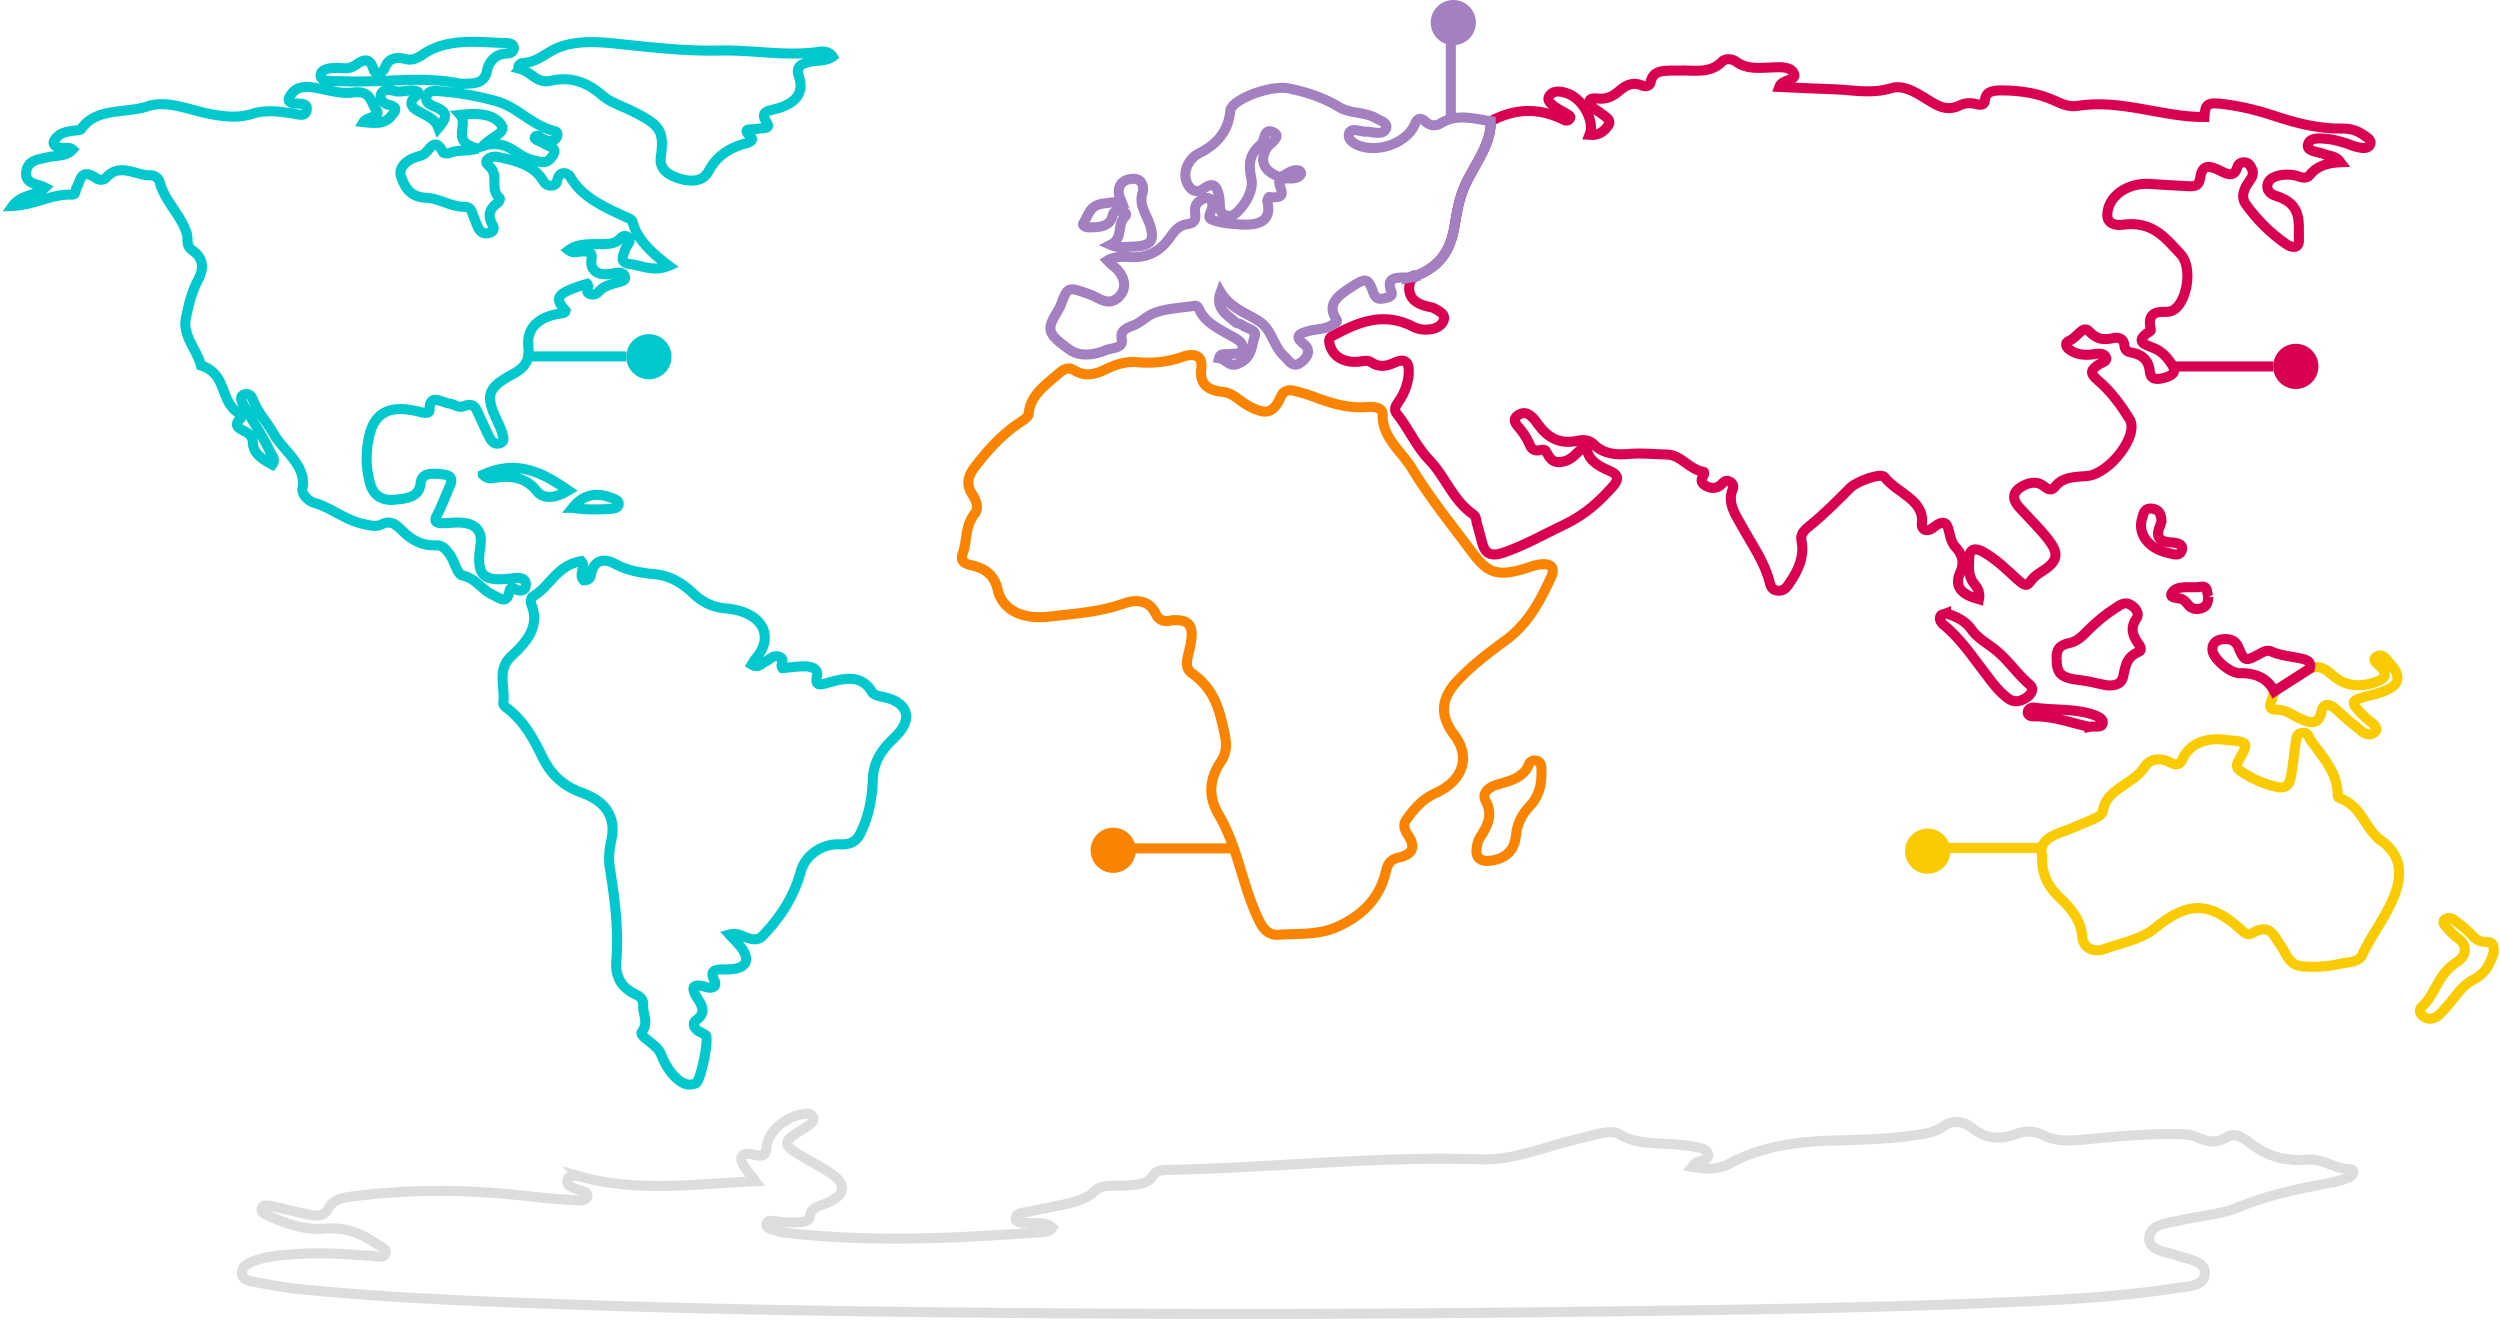 <svg xmlns="http://www.w3.org/2000/svg" width="498" height="263" viewBox="0 0 498 263">
    <g fill="none" fill-rule="evenodd">
        <path stroke="#D90051" stroke-width="2" d="M409.678 131.155c-.046-1.485.323-2.622 2.512-3.053 1.689-.33 2.75-1.56 3.823-2.625 1.649-1.639 3.464-3.142 5.524-4.443.876-.553 1.771-1.288 2.99-.487 1.07.703 1.68 1.773 1.05 2.674-1.32 1.879-.746 3.469.469 5.117.352.478.672 1.23.018 1.497-2.684 1.095-2.664 3.12-3.171 5.083-.386 1.499-1.98 1.86-3.774 1.5-1.532-.31-3.046-.73-4.602-.908-3.938-.449-4.862-1.225-4.839-4.355z"/>
        <path stroke="#F9CB00" stroke-width="2" d="M460.05 133.225c2.348-.995 3.591.485 4.882 1.53 2.412 1.956 5.098 2.162 8.118 1.183 2.026-.656 2.687-1.586 1.142-3.11-.594-.586-1.89-1.37-.77-2.032 1.286-.762 1.885.544 2.507 1.212 2.979 3.196 2.011 5.027-3.325 6.394-4.752 1.217-4.7 1.184-1.522 4.44.9.922 3.206 2.016 1.906 3.056-1.508 1.206-2.898-.614-4.051-1.47-1.33-.987-2.458-2.146-3.695-3.213-1.25-1.078-2.46-1.227-2.796.481-.627 3.184-2.738 2.21-4.802 1.192-1.342-.663-2.46-1.594-4.239-1.507-1.02.049-1.376-.47-1.096-1.276.273-.787.49-1.588.73-2.384l7.01-4.496z"/>
        <path stroke="#FA8300" stroke-width="2" d="M307.052 154.495c-.038 2.244-.662 4.321-2.39 6.154-1.607 1.704-2.48 3.611-2.685 5.794-.217 2.302-1.387 4.29-4.495 4.927-2.254.463-3.573-.267-3.356-2.246.088-.804.26-1.672.726-2.368 1.54-2.304 2.569-4.5 1.104-7.205-.818-1.51.46-2.793 2.486-3.328 2.632-.692 5.15-1.467 6.08-3.907.191-.502.745-1 1.555-.782.72.195.93.76.967 1.325.036.544.008 1.09.008 1.636z"/>
        <path stroke="#D90051" stroke-width="2" d="M387.64 122.194c2.267.633 3.982 1.662 5.08 3.214 1.154 1.631 2.983 2.657 4.599 3.915 2.686 2.092 4.417 4.876 7.032 7.092.904.765.353 1.911-.793 2.621-1.2.745-2.381.984-3.632.032-2.087-1.588-3.412-3.577-4.902-5.521-2.363-3.083-4.533-6.303-7.708-8.953-.605-.507-1.183-1.195-.72-1.965.145-.244.735-.315 1.044-.435zM430.568 103.879c-.11.323-.244.764-.41 1.197-.665 1.741-.19 2.846 2.362 2.977 1.165.06 2.512.37 2.08 1.603-.465 1.325-1.926.652-2.874.44-3.75-.836-5.93-3.783-5.03-6.767.27-.897.389-2.271 2.14-1.98 1.371.228 1.716 1.33 1.732 2.53zM416.227 144.79c-3.507-.708-7.117-2.183-11.163-2.091-.526.012-1.168-.226-1.134-.81.04-.668.7-1.025 1.383-.926 3.975.58 8.163.106 11.96 1.52.817.303 1.766.81 1.573 1.605-.243.998-1.477.482-2.619.703zM439.91 118.921c-.09.963-.199 1.908-1.498 2.276-1.1.31-1.983-.006-2.608-.808a6.013 6.013 0 0 0-.82-.852c-.715-.615-3.323-.153-2.21-1.617 1.102-1.45 3.735-.697 5.651-1.035 1.46-.258 1.128 1.275 1.485 2.036zM281.114 55.253c.015.004.027.002.043.006a.168.168 0 0 1 .004-.017l-.047.01z"/>
        <path stroke="#D90051" stroke-width="2" d="M281.156 55.26c-1.095 3.002-.315 5.2 3.92 5.944.323.057.639.21.907.37.915.548 2 1.105 1.617 2.186-.366 1.033-1.36 1.666-2.712 1.845-1.164.155-2.328.022-3.295-.483-6.02-3.14-11.095-.926-16.113 1.762-.665.356-.783.777-.676 1.39.479 2.724 3.017 4.254 6.401 3.7.73-.12 1.36-.2 1.908.18 1.562 1.081 3.086.828 4.702.072 1.946-.912 2.764-.13 2.809 1.4.068 2.339-.72 4.535-2.133 6.558-.545.78-.895 1.442-.228 2.265 2.394 2.958 3.715 6.35 6.478 9.22 3.276 3.403 4.561 7.912 8.816 10.883.495.346.49 1.178.666 1.794.38 1.335.718 2.68 1.095 4.016.528 1.877 1.666 2.586 4.137 1.74 4.291-1.468 8.032-3.64 11.98-5.506 4.295-2.03 7.09-4.63 9.8-7.659 1.166-1.303 1.348-2.296-.562-3.118-2.434-1.048-4.56-2.284-4.587-4.848-.507.186-.747.221-.895.336-1.215.936-2.023 2.26-3.81 2.646-2.372.51-2.776-1.02-3.534-2.21-.086-.135-.632-.201-.885-.125-1.639.49-2.057-.544-2.4-1.354-.524-1.237-1.326-2.324-2.235-3.375-.76-.877-.93-1.674.323-2.34 1.152-.612 1.94-.026 2.625.615.439.41.76.905 1.104 1.377 1.817 2.48 4.142 4.126 8.051 3.227 1.23-.284 2.324.017 3.078.772 1.878 1.884 4.364 2.137 7.084 1.884 2.478-.23 4.972.082 7.431.121 2.892.048 4.377 2.994 7.398 3.464.04.007.082.525-.064.708-.818 1.025-.366 1.733.822 2.245 1.053.453 1.965.245 2.725-.484.422-.405.813-.971 1.633-.554.649.33.87.911.642 1.449-1.201 2.833.55 5.183 1.878 7.584 2.032 3.669 4.545 7.18 5.501 11.192.177.74.515 1.462 1.642 1.52 1.065.056 1.602-.56 2.064-1.22 1.874-2.68 3.225-5.49 2.607-8.624-.266-1.352.33-2.034 1.513-2.992 2.952-2.39 5.591-5.043 8.211-7.683 1.232-1.242 6.097-3.032 6.796-2.117 2.39 3.13 8.026 4.567 7.445 9.268-.156 1.267 1.038 1.764 2.172.86 2.69-2.149 2.932-.54 3.358 1.211.215.88.476 1.86 1.124 2.544 1.543 1.624 1.82 3.292.978 5.155-1.29 2.855.332 4.387 3.748 5.329.232-1.22-.185-2.186-.874-2.997-1.407-1.662-1.123-3.504-1.074-5.314.047-1.734 1.129-2.1 2.858-1.109 2.628 1.507 4.719 3.609 6.762 5.462 1.975 1.79 1.99 1.02 2.972-.118.38-.44.875-.842 1.404-1.17 3.69-2.297 4.119-3.675 1.603-6.867-1.7-2.157-3.745-4.138-5.624-6.204-1.21-1.33-1.566-2.754.132-3.922 1.44-.99 3.258-1.548 4.867-.223.903.743 1.557.74 2.156-.028 1.51-1.934 3.933-1.892 6.318-2.084 4.43-.357 10.46-8.102 8.508-11.294-1.692-2.768-3.708-5.552-6.32-7.764-1.832-1.552-1.323-2.116.15-3.15.616-.433 1.957-.63 1.375-1.585-.468-.773-1.593-.586-2.46-.46-1.658.24-3.186.095-4.517-.767-.931-.604-1.386-1.484-.14-1.991 1.419-.576 2.606-3.085 3.771-1.87 1.61 1.682 2.835 1.85 4.996 1.387 1.085-.232 1.987.296 2.072 1.346.055.684.296 1.343 1.2 1.497 2.659.453 3.711 1.836 3.902 3.903.148 1.598 1.43 1.598 2.953 1.158 1.504-.435 2.392-1.04 1.536-2.436-.715-1.165-1.558-2.247-2.852-3.038-1.627-.992-5.563-1.334-1.537-3.82.197-.122-.005-.689-.057-1.044-.261-1.766.437-2.872 2.91-2.767.97.04 1.717-.2 2.36-.846 2.354-2.37 3.026-8.335.799-10.662-2.92-3.05-5.457-6.718-11.6-5.848-1.412.2-3.01-.248-2.996-1.928.03-3.672 3.929-6.513 8.515-6.206 2.603.174 5.208.334 7.815.466 1.315.067 1.957-.295 2.142-1.537.38-2.561 1.429-2.908 4.175-1.476 1.583.824 2.684 1.052 3.224-.733.176-.581.582-1.038 1.365-1.026.964.014 1.237.666 1.556 1.267.578 1.088-.117 1.935-.722 2.822-.915 1.341-1.464 2.877-.514 4.208 2.154 3.02 4.833 5.766 8.146 8.038 1.185.813 2.527.785 2.47-.827-.121-3.384.844-7.167-4.606-8.828-1.203-.366-1.992-1.314-1.6-2.459.374-1.097 1.569-1.517 2.848-1.698 1.136-.16 2.27-.087 3.342.306.796.292 1.657.367 2.149-.268 1.359-1.753 3.44-2.467 6.173-2.584-.953-1.317-2.355-1.232-3.403-1.648-1.238-.492-3.534-.476-3.084-1.96.44-1.447 2.601-1.155 4.152-.99 1.103.117 2.175.468 3.237.767.749.212 1.431.588 2.19.756.95.21 2.174.59 2.733-.347.54-.906-.523-1.49-1.286-2.02-1.155-.8-2.49-1.275-4.048-1.25-4.886.08-9.416-1.096-13.844-2.583-3.057-1.026-6.199-1.796-9.46-2.232-3.761-.502-4.146-.233-4.328 2.515-8.55.008-16.56-3.632-25.368-2.22-1.62.26-3.085-.412-4.495-1.056-3.14-1.433-6.572-1.993-10.148-2.03-1.76-.017-3.536.001-3.704 1.97-.073.876-.68 1.03-1.644.772-1.124-.303-2.307-.29-3.307.213-2.085 1.047-3.699.548-5.55-.549-2.446-1.447-5.374-3.71-8.143-2.862-3.855 1.182-7.406.399-10.977.245-3.703-.16-7.485-.272-11.36-.477.58-1.626 3.576-1.239 2.96-2.635-.709-1.609-3.059-1.304-4.816-1.236-2.403.094-4.727.327-6.72-1.172-.799-.601-2.159-.705-2.816-.01-2.383 2.519-5.688 1.655-8.75 1.782-2.29.095-5.013-.42-5.502 2.425-.11.64-.935.863-1.613.576-2.093-.883-3.409.03-4.734 1.15-1.125.95-2.387 1.633-4.203 1.42-1.956-.23-1.842.68-1.07 1.623.421.516 1.166.854 1.732 1.3.868.684 2.263 1.33 1.457 2.473-.718 1.016-1.757 2.029-3.699 1.863 1.097-2.6-1.226-7.014-4.175-8.176-1.25-.493-2.785-.866-3.708.228-.894 1.058.303 1.86 1.248 2.526.596.419 1.316.722 1.929 1.127.473.312 1.335.619.598 1.252-.482.413-.974.046-1.483-.194-4.815-2.27-9.513-1.965-14.086.491"/>
        <path stroke="#D90051" stroke-width="2" d="M296.96 24.139c.091 4.843-3.428 8.783-5.278 13.125-1.09 2.556-1.495 5.113-1.923 7.696-.705 4.257-2.42 7.915-7.573 9.929-.24.321-.558.492-1.03.37"/>
        <path stroke="#DDD" stroke-width="2" d="M468.157 232.919c-3.089-.072-5.549-2.172-8.374-1.914-4.926.45-8.599-.91-11.937-3.579-1.094-.875-2.661-1.877-4.233-.903-2.111 1.308-3.917.901-5.93.019-1.544-.678-3.297-.63-5.004-.638-5.81-.033-11.563.527-17.316 1.077-2.966.284-5.857.474-8.576-.93-1.634-.844-3.533-.781-5.25-.135-3.29 1.239-6.075.848-8.682-1.208-1.836-1.448-3.884-1.72-6.037-.175-1.293.929-3.009 1.242-4.698 1.506-5.718.892-11.514 1.01-17.308 1.173-7.265.203-14.217 1.261-20.396 4.628-2.163 1.178-4.6 1.126-7.326.61.387-.431.515-.68.747-.813.88-.504 2.57-.531 2.43-1.627-.166-1.322-1.937-1.342-3.193-1.654-.752-.186-1.569-.205-2.356-.298-4.086-.484-8.414.122-12.11-2.108-1.133-.684-2.891-.409-4.33-.054-3.037.746-6.084 1.484-9.069 2.355-4.61 1.345-9.242 2.857-14.189 2.695-20.586-.674-41.005 1.636-61.525 2.078-1.342.03-2.996-.099-3.692 1.019-1.283 2.06-3.565 1.961-5.82 2.124-2.002.145-4.43-.352-5.813 1.01-1.922 1.892-4.483 2.37-7.107 2.93-1.976.422-3.973.776-5.942 1.217-1.144.257-2.971.267-2.8 1.486.13.93 1.87.725 2.974.813 1.496.119 3.142-.181 4.35.905-.672 1.025-1.857.9-2.777.966-16.551 1.181-33.11 1.983-49.676.16a17.505 17.505 0 0 1-2.97-.607c-.712-.209-1.694-.477-1.523-1.252.204-.925 1.23-.544 1.964-.5.792.046 1.578.21 2.368.218 1.59.015 4.104.095 4.237-1.03.252-2.141 2.135-2.22 3.677-2.94 3.447-1.61 3.74-3.527.77-5.649-1.607-1.147-3.431-2.105-5.191-3.11-4.895-2.795-4.918-3.218-.23-6.092.27-.166.561-.321.79-.52.622-.54 1.345-1.113.67-1.905-.555-.65-1.38-.422-2.174-.267-3.28.644-6.464 3.388-6.837 6.234-.193 1.473-.157 2.414-2.653 1.762-2.186-.57-3.01.422-1.996 2.102.58.964 1.37 1.845 2.397 3.203-12.165.571-23.748 2.227-35.143-.997a3.218 3.218 0 0 0-.672-.089c-.58-.035-1.18-.017-1.483.451-.344.535-.252 1.161.263 1.528.57.407 1.344.644 2.059.9.738.264 1.688.503 1.484 1.26-.188.698-1.184.826-1.974.77-3.054-.218-6.116-.406-9.146-.768-11.43-1.364-22.87-1.567-34.31-.189-2.3.277-5.054.421-6.094 2.469-.857 1.687-2.25 1.65-3.83 1.345-2.424-.468-4.785-1.147-7.204-1.637-.773-.157-1.948-.588-2.316.401-.256.685.66 1.12 1.33 1.43 3.507 1.618 7.324 2.909 11.32 2.57 4.295-.364 7.326 1.113 10.32 3.084.771.507 2.01.995 1.706 1.868-.373 1.072-1.77.533-2.663.476-4.761-.303-9.517-.727-14.3-.416-3.283.214-6.592.384-9.625 1.583-1.185.469-2.086 1.139-2.01 2.32.074 1.176 1.252 1.485 2.34 1.682 2.987.54 5.977 1.133 9.007 1.437 18.407 1.848 36.927 2.501 55.437 3.129 30.108 1.02 60.24 1.436 90.368 1.663 35.711.269 71.424.201 107.138-.243 28.2-.35 56.394-.652 84.561-1.81 12.03-.493 24.08-1.043 35.943-2.868 2.364-.364 6.007-.267 6.214-2.865.2-2.512-3.21-2.914-5.598-3.706-2.238-.742-5.554-.963-5.484-3.437.078-2.764 3.574-2.96 6.108-3.538 3.93-.897 8.15-1.156 11.787-2.667 5.736-2.381 11.848-3.656 18.057-4.794a20.436 20.436 0 0 0 3.827-1.104c.947-.375 1.3-1.595.249-1.62z"/>
        <path stroke="#FA8300" stroke-width="2" d="M305.779 112.623c-.757.188-1.477.475-2.223.697-5.47 1.625-7.321.709-10.387-3.4-4.057-5.438-8.343-10.75-11.824-16.464-2.16-3.545-6.1-6.4-5.914-10.829.055-1.325-1.438-1.682-2.984-1.551-3.644.309-6.942-.618-10.176-1.83a38.605 38.605 0 0 0-4.44-1.39c-1.203-.29-2.173-.009-2.664 1.108-1.527 3.473-3.062 3.844-6.865 1.657-1.554-.894-2.713-2.348-4.74-2.559-3.671-.38-4.592-2.114-4.252-4.8.297-2.338-1.322-3.052-3.813-2.164-2.91 1.037-5.874 1.312-8.978 1.052-2.393-.2-4.457.534-6.432 1.491-1.972.957-3.923 1.406-6.018.17-1.399-.826-2.143-.294-3.297.693-2.712 2.317-5.598 4.38-5.85 7.905-.05.71-1.326 1.433-2.172 2.025-3.563 2.496-6.25 5.534-8.677 8.757-1.278 1.696-1.639 3.357-.46 5.184.806 1.249 1.475 2.784.543 3.948-1.971 2.466-1.45 5.298-2.371 7.894-.449 1.264-.09 1.989 1.7 2.38 2.954.649 4.622 2.156 5.23 4.798.96 4.185 4.98 6.055 10.3 5.436 5.032-.586 10.087-.912 14.851-2.617 2.678-.959 5.148-.523 6.35 2.056.548 1.172 1.583 1.777 3.18 1.284 2.86-.168 4.024.615 3.985 2.944-.023 1.354-.4 2.713-.72 4.054-.313 1.312-.502 2.692.816 3.612 4.577 3.194 5.494 7.572 6.455 12.01.424 1.96.501 3.717-.742 5.55-2.305 3.398-2.575 6.892-.454 10.512 3.869 6.6 4.681 13.971 7.879 20.757.794 1.686 1.808 3.368 4.023 3.216 3.88-.267 7.924.093 11.599-1.524 5.48-2.41 8.651-6.101 9.795-10.953.317-1.346.694-2.471 2.542-2.894 3.259-.745 3.24-2.436 1.914-4.463-.658-1.005-1.128-2.004-.332-3.11 1.487-2.07 3.073-4.037 5.789-5.267 5.539-2.507 7.038-7.21 3.77-11.553-2.949-3.914-2.783-7.223.66-10.883 2.754-2.928 6.041-5.453 9.416-7.917 4.699-3.432 7.03-8.042 9.176-12.661 1.027-2.209-.325-3.07-3.188-2.36z"/>
        <path stroke="#00C8CC" stroke-width="2" d="M103.614 13.729c2.193.583 3.345 3.001 6.11 2.365 4.35-1.001 7.526.573 10.281 2.94 1.653 1.42 3.897 2.086 5.83 3.052 5.615 2.804 6.549 3.858 5.797 9.17-.324 2.293 1.212 3.547 3.71 4.317 2.455.756 4.71.577 5.796-1.451 1.504-2.808 3.863-4.632 7.444-5.558.648-.167 1.762-.579.912-1.37-2.022-1.884.463-1.272 1.263-1.509.898-.266 2.944.194 1.957-1.313-1.502-2.297.492-2.273 2.184-2.772 3.822-1.13 5.307-3.304 4.223-6.4-.646-1.847.376-2.501 2.316-2.905 1.452-.302 3.139-.08 4.408-1.011-.677-1.071-1.81-1.085-2.725-.954-6.593.94-13.125-.41-19.684-.262-6.734.152-13.346-.595-19.99-1.298-4.04-.427-8.28-.787-12.086.65-2.454.925-4.184 2.97-7.243 3.137-.645.036-1.284.963-.503 1.172zM68.194 16.18c7.999.355 16.058-1.13 23.64.52 2.678-.038 4.635.021 5.179-2.637.256-1.253 1.264-3.38 4.09-3.41.665-.006 1.287-.465 1.259-1.107-.03-.669-.73-.954-1.408-.969-5.802-.125-11.795-1.156-16.847 2.356-.814.567-1.969 1.149-3.09.873-2.273-.558-3.627-.202-4.39 1.765-.315.81-1.774 1.68-2.293.08-.75-2.317-2.006-1.75-3.524-.691-.74.516-1.465.707-2.466.63-1.818-.138-4.461-.115-4.483 1.436-.02 1.403 2.75 1.084 4.333 1.154zM101.515 117.632c.09-.452.431-.692.922-.402 1.84 1.087 2.45-.176 2.292-1.07-.23-1.298-1.813-1.06-3.054-.915-4.958.58-6.4-.445-6.203-4.466.045-.913.232-1.82.297-2.732.187-2.621-1.352-3.952-4.587-3.959-.908-.002-1.815.101-2.724.135-1.466.055-2.148-.221-1.421-1.587.936-1.758 1.59-3.611 2.404-5.412.546-1.208 1.025-2.49-1.215-2.72-1.832-.188-4.234-.516-4.449 1.774-.265 2.836-2.908 3.06-5.321 3.277-2.706.243-4.18-1.219-4.727-3.2-.84-3.054-.904-6.07-.242-9.23 1.014-4.84 3.963-6.595 9.836-5.14.815.202 2.27.594 2.249-.32-.079-3.49 2.475-1.422 3.958-1.274.95.096 1.797.95 2.867.522 1.972-.789 2.356.39 2.85 1.413.78 1.616 1.445 3.27 2.283 4.868.338.645.95 1.453 2.025 1.1 1.081-.355.692-1.283.505-1.945-.276-.975-.755-1.917-1.187-2.86-2.185-4.776-1.798-6.228 3.342-8.999 2.542-1.37 3.314-2.957 3.04-5.3-.44-3.77 1.914-6.094 6.406-6.731.407-.058.928-.074.996-.561-2.413-2.68-1.75-3.511 4.29-5.362.657.605-.704 1.744.753 2.09 1.113.265 1.54-.61 2.165-1.083.863-.654 1.925-.93 3.002-1.234.8-.227 2.034-.4 1.52-1.401-.412-.8-1.363-.647-2.353-.436-2.823.6-4.582-.51-4.203-2.848.234-1.45-.51-1.535-1.824-1.539-.856-.003-1.768.497-2.726-.244 1.579-1.178 3.487-1.189 5.405-1.218 1.348-.02 2.702.131 4.006-.427.806-.345 1.28-1.721 2.401-.952.912.625-.218 1.506-.476 2.26-.414 1.215-1.438 2.843.905 3.11 2.34.268 4.654 1.608 7.696.326-3.345-2.536-6.306-5.183-7.243-8.814-.06-.23-.392-.472-.672-.603-4.585-2.119-9.299-4.072-11.688-8.262-.445-.777-1.873-1.323-2.473.193-.273.69-.19 1.569-1.476 1.515-1.079-.047-1.378-.846-1.821-1.475-1.898-2.691-5.237-3.515-8.624-4.222-.742-.155-1.657-.026-2.163.557-.511.587.142 1.03.545 1.432 1.835 1.832-.114 4.423 1.935 6.23.137.12-.155.753-.45.961-1.846 1.298-1.91 2.762-.922 4.447.368.628.164 1.3-.822 1.531-.902.211-1.595-.155-1.944-.785-.414-.747-.656-1.553-.991-2.328-.367-.846-.487-2.115-1.804-2.112-2.879.008-5.064-1.705-7.797-1.818-3.318-.135-4.223-2.376-4.892-4.122-.64-1.667.804-3.325 3.162-4.029.518-.155 1.106-.306 1.476-.605 1.175-.953 2.079-3.48 3.728-.261.084.165.944.275 1.24.135 1.474-.7 3.247-.307 5.673-.904-5.625-1.406-1.688-4.626-3.541-6.72 3.338-.355 6.47-.277 8.09 1.833 1.355 1.764-1.827 2.432-3.525 4.36 4.978-1.51 6.57 2.093 9.926 2.825 1.688.37 2.571.932 3.777-.628 1.538-1.995-.816-2.029-1.74-2.812-.28-.117-.56-.233-.84-.347-.422-.227-1.12-.495-.68-.918.387-.373.905.068 1.263.369.266.122.532.245.799.366 1.019.355 1.79.129 2.221-.685.248-.468.094-1.008-.513-1.153-4.593-1.09-7.138-4.702-11.679-5.96a56.902 56.902 0 0 0-10.876-1.926c-1.215-.095-2.298-.366-2.814.789-.548 1.226.342 1.766 1.616 2.291 2.414.997 2.571 1.932.65 4.189-.506-1.43-1.665-2.086-3.005-2.8-1.06-.565-3.958-1.694-1.23-3.71.926-.685-.492-.993-1.193-.967-1.115.043-2.179.432-3.354.12-.98-.26-2.199-.429-2.62.598-.41 1.004.32 1.877 1.5 2.16 2.192.528 1.107 1.465.5 2.234-1.32 1.672-3.288 1.466-5.517 1.215.717-1.195 3.782-.912 2.472-2.514-1.08-1.32-.852-3.914-4.674-3.368-2.295.328-4.87-.534-7.301-.928-1.763-.287-3.48-.397-4.63.934-.823.954-1.532 2.172.967 2.184 1.274.006 2.046.209 1.834 1.33-.25 1.33-1.546.846-2.418.707-2.812-.447-5.606-.882-8.396.007-2.782.885-5.456.59-8.327.052-4.157-.779-8.607-2.866-12.557-1.543-4.37 1.465-10.311.196-13.192 4.503-.213.318-1.26.286-1.926.394-1.022.164-2.038.407-2.727 1.043-1.085 1.001-1.45 1.957.732 2.352.684.124 1.507-.258 2.176.32-1.211 1.39-3.084 1.118-4.653 1.483-2.012.47-4.247.521-4.566 2.953-.323 2.467 2.19 2.33 3.749 3.143-1.622 1.602-4.83 1.369-6.445 3.643 4.401-.17 7.74-2.426 11.79-2.242.912.042.637-.982.942-1.417.786-1.122.67-4.124 3.978-1.81.633.443 1.515.283 1.858-.113 2.713-3.142 5.91-.457 8.855-.506a1.905 1.905 0 0 1 1.874 1.411c.965 3.694 4.292 6.568 5.398 10.235.326 1.081-.292 2.34 1.096 3.3 2.326 1.603 2.282 3.717 1.18 5.79-1.303 2.447-1.899 4.977-2.452 7.595-.772 3.655 2.18 6.334 2.98 9.54 5.381 1.715 3.595 7.157 7.66 9.576.258.155.408.837.228.996-1.65 1.462-.16 2.027 1.09 2.696.921.492 1.344 1.207 1.366 2.094.055 2.176 1.855 3.282 3.861 4.385.77-1.063.006-1.643-.35-2.405-1.553-3.325-3.683-6.424-5.472-9.652-.329-.594-.762-1.618.287-1.937.992-.301 1.464.485 1.764 1.269.904 2.364 2.794 4.35 4.051 6.575 2.027 3.584 6.592 6.272 5.727 10.93-.188 1.016 1.026 2.436 2.39 2.841 3.515 1.046 6.093 3.428 9.772 4.21 1.241.264 2.43.637 3.61.076 1.714-.814 2.706-.1 3.732.91 1.833 1.806 3.851 3.388 7.099 3.26 1.333-.052 1.887.764 2.54 1.563 1.185 1.454 1.598 4.179 2.707 4.432 2.759.63 3.661 2.64 5.739 3.686 2.008 1.01 3.126 2.153 3.687-.675zM176.358 138.929c-.988-.244-2.218-.331-2.665-1.086-2.02-3.413-5.216-2.864-8.664-1.863-1.322.383-2.822.89-2.297-1.24.347-1.409-.94-1.997-2.467-2.002-1.449-.004-2.9.218-4.416.346-.561-.702.742-1.942-.816-2.313-1.135-.269-1.758.656-2.615 1.047-.777.355-1.352 1.379-2.666.57.263-.41.464-.836.778-1.199 3.97-4.583 1.16-9.39-5.914-9.985-2.674-.225-4.66-1.236-6.365-2.839-2.103-1.977-4.515-3.679-7.898-3.993-2.85-.265-5.492-.756-7.957-2.1-2.133-1.16-3.88-.632-4.535 1.574-.213.715-.095 1.74-1.573 1.764-1.185-1.18.588-2.65-.503-3.831-4.968.886-6.126 4.969-9.607 7.016-.395.232-.557 1.091-.372 1.536 1.777 4.26-.658 7.338-3.968 10.4-2.935 2.716-1.153 6.212-1.584 9.348-.04.29.356.686.673.927 3.58 2.732 5.403 6.323 7.153 9.875 1.584 3.218 3.858 5.608 7.905 7.069 5.025 1.814 6.741 5.195 5.765 9.506-.432 1.903-.546 3.84-.233 5.743.998 6.082 1.73 12.157 1.25 18.315-.203 2.629.68 5.116 3.877 6.575 1.107.505 1.56 1.23 1.483 2.265-.125 1.703 1.179 3.252-.28 5.227-.638.863 3.022 2.437 3.79 4.352.69 1.72 1.563 3.457 3.106 4.85 1.012.913 2.212 1.688 3.86 1.005.98-.407 2.708-8.93 1.967-9.57-.378-.325-.928-.516-1.385-.785-.997-.585-1.302-1.638-.578-2.156 2.231-1.595 1.18-3.001.19-4.633-.819-1.353-1.466-3.003 1.886-2.022 1.565.458 2.07-.394 1.646-1.232-1.2-2.375.472-2.274 2.538-2.284 3.56-.018 4.671-1.58 2.967-4.09-.642-.946-1.56-1.77-2.532-2.849 1.55-.422 2.45.282 3.46.622 1.118.377 2.204.587 3.084-.314 3.754-3.845 6.407-8.158 7.68-12.917.783-2.925 3.951-5.537 7.762-5.365 2.28.105 3.329-.669 4.09-2.189 1.728-3.448 2.35-7.076 2.48-10.731.098-2.797 1.202-5.168 3.293-7.323.839-.864 1.764-1.698 2.423-2.647 1.996-2.873.698-5.406-3.216-6.374z"/>
        <path stroke="#00C8CC" stroke-width="2" d="M96.182 94.558c.869.848 1.48.773 1.99.688 3.614-.607 6.551-.235 8.777 2.614 1.305 1.668 3.78 1.383 6.287-.154-4.908-3.334-9.94-6.339-17.054-3.148zM114.046 101.162c2.637.434 5.075.33 7.51.223.702-.03 1.441-.176 1.646-.753.276-.777-.534-1.102-1.238-1.388-3.15-1.28-5.761-.79-7.918 1.918z"/>
        <path stroke="#A381C0" stroke-width="2" d="M281.162 55.242l-.043.003-.005.008.048-.01z"/>
        <path stroke="#A381C0" stroke-width="2" d="M286.977 24.572c-.955.592-2.1.528-3.035-.348-1.049-.982-1.67-.541-2.097.5-1.281 3.126-5.702 5.266-9.652 4.67-1.825-.277-3.684-1.273-3.51-2.565.23-1.71 2.348-.473 3.63-.6.214-.021.444.067.67.091 1.121.116 2.55.438 3.05-.578.604-1.233-.97-1.643-1.959-2.21-2.193-1.257-5.15-.886-7.294-2.188-3.047-1.85-6.445-3-10.137-3.744-3.136-.632-10.072 1.664-11.414 3.974a1.275 1.275 0 0 0-.159.52c-.313 3.606-2.265 6.45-6.102 8.378-2.546 1.28-3.61 4.302-2.245 6.48.725 1.156 1.825 1.5 3.001.646 2.196-1.596 2.627-.224 3.025 1.082.239.787.2 1.63.26 2.45.056.766.236 1.487 1.249 1.784 1.053.31 1.773-.246 2.335-.81 1.896-1.901 3.097-4.523 2.681-6.499-.569-2.715-.53-4.757 1.82-6.745.974-.824.533-3.397 2.465-2.552 1.98.867-.64 2.202-1.267 3.282-1.45 2.49-.536 4.585 2.713 5.702.087-.057.16-.136.26-.167 1.187-.374 1.994-1.54 3.534-1.135.203.053.463.506.377.654-.805 1.38-2.525.671-3.79 1.026-.2.223-.59.452-.574.662.1 1.324 1.92 3.364-2.015 2.911-.06-.007-.413.67-.337.982.885 3.66-1.5 4.771-5.479 4.479-1.914-.14-3.99-.273-5.625-.968-1.132-.481.249-1.834.134-2.815-.061-.526.14-1.16-.664-1.41-.726-.225-1.31.15-1.832.502-.992.67-1.017 1.597-.914 2.521.11.991.027 1.888-1.47 2.095-1.8.25-2.587 1.318-3.396 2.459-1.759 2.478-3.948 4.312-8.006 4.13-1.362-.062-3.113-.231-4.586.674.426.43.661.741.982.979 2.457 1.829 3.082 4.453 1.292 6.247-2.051 2.056-3.955.206-5.696-.42-4.528-1.632-4.468-1.715-5.912 2.108-.23.607-.618 1.177-.953 1.756-1.803 3.112-1.677 3.977 2.81 7.15 1.99 1.407 4.895.983 7.11.05 1.14-.48 3.642-.33 3.194-2.244-.375-1.606.884-2.165 2.219-2.661 1.541-.574 2.657-1.791 3.824-2.315 2.493-1.118 5.716-1.193 8.652-1.647.179-.028.581.33.673.562 1.14 2.868 4.248 4.169 6.997 5.766.924.538 1.907 1.187 1.686 2.218-.268 1.247-1.674.953-2.749 1.088-.688.087-1.659-.25-1.916.825 1.3.18 1.977 1.709 3.51 1.198 3.076-1.024 2.929-3.608 3.614-5.651.41-1.222-1.724-1.458-2.622-2.211-.288-.243-.942-.214-1.208-.462-1.623-1.514-4.172-2.727-2.97-6.046 1.861 3.145 5.015 4.126 7.548 5.738 2.711 1.724 2.835 4.886 5.082 6.989.952.891 1.7 2.478 3.294 1.333 1.13-.811 2.386-2.36.546-3.791-2.161-1.68-.24-2.16 1.262-2.556 1.477-.39 3.14-.27 4.447-1.171.499-.345 1.325-.451.836-1.19-2.028-3.068.611-4.775 3.055-6.379 2.918-1.914 3.315-1.757 4.37 1.195.301.842.816 1.346 1.903 1.123.824-.17 2.062-.352 1.669-1.347-1.354-3.423 1.766-2.705 3.948-2.881.194-.432.587-.485 1.07-.358 5.15-2.012 6.865-5.67 7.57-9.927.428-2.583.833-5.14 1.923-7.697 1.85-4.341 5.37-8.28 5.278-13.124-3.364-.472-6.734-1.58-9.983.433z"/>
        <path stroke="#A381C0" stroke-width="2" d="M216.832 45.293c2.25.004 4.37-.133 4.833-2.491.132-.673.972-.988 1.891-.78.696.156.976.713.608 1.053-1.83 1.687-.23 4.326-2.947 5.712 1.65.717 3.028.359 4.347.34 3.743-.055 4.473-1.18 3.553-4.19-.653-2.137-2.366-4.106-1.505-6.6.22-.635.252-2.957-2.2-2.71-1.921.193-2.782 1.462-2.523 3.059.071.44.31.863.581 1.585-1.44-.15-2.41.155-3.365.23-3.127.243-3.265 2.407-4.298 3.968-.307.465.432.823 1.025.824z"/>
        <path stroke="#F9CB00" stroke-width="2" d="M474.375 167.505c-3.46-2.463-3.733-6.923-8.436-8.571-.155-.055-.282-.318-.277-.482.102-4.233-2.805-7.505-5.33-10.906-.445-.598-.406-1.622-1.56-1.582-1.353.048-1.346 1.08-1.463 1.872-.336 2.268-.518 4.554-.951 6.809-.219 1.138-.57 2.578-2.708 2.134-2.788-.578-5.245-1.747-7.425-3.254-.94-.65-.657-1.424-.191-2.245 1.97-3.469 1.949-3.476-2.71-3.895-.113-.01-.223-.037-.335-.05-3.738-.43-6.85.902-8.19 3.778-.56 1.2-1.111 1.496-2.403.81-2.142-1.137-4.207-.776-5.246.904-2.059 3.329-7.698 4.357-8.237 8.661-.128 1.016-1.769 1.608-2.984 2.124-1.809.77-3.609 1.565-5.48 2.226-2.705.956-4.31 2.367-3.637 4.655-.222 3.325.981 5.986 3.48 8.325 2.405 2.249 4.3 4.695 4.49 7.817.129 2.14 2.254 3.159 4.255 2.45 3.48-1.23 7.471-1.944 10.202-4.186 6.474-5.314 10.803-5.383 16.897.05.666.594 1.402 1.575 2.491.932 3.736-2.209 4.48.929 5.538 2.256 1.312 1.646 1.525 4.099 4.48 4.362 2.46.218 5.113.038 7.49-.506 1.488-.34 3.728-.27 4.408-1.76 2.118-4.634 5.739-8.774 7.002-13.671.883-3.424.24-6.63-3.17-9.057zM495.192 187.632c-1.69.037-2.307-.896-3.166-1.752-.92-.919-1.99-1.75-3.067-2.554-.48-.358-1.167-.699-1.83-.26-.686.454-.346 1.025.053 1.464.733.809 1.437 1.677 2.367 2.32 2.445 1.692 1.343 3.906-.128 4.79-3.881 2.332-4.1 6.28-7.024 8.946-.673.614-.36 1.426.422 1.958.95.645 1.961.442 2.766-.173.647-.495 1.123-1.134 1.667-1.715 1.738-1.856 3.04-4.247 5.315-5.437 2.81-1.468 3.484-3.42 4.166-5.452.072-1.13.095-2.169-1.54-2.135z"/>
        <path stroke="#D90051" stroke-width="2" d="M460.05 133.225a31388.97 31388.97 0 0 1-7.01 4.496c-1.267-2.448-3.425-3.667-6.843-3.619-2.045.028-5.36-2.948-5.475-4.579-.081-1.152.536-2.002 1.995-2.18 1.484-.18 2.59.253 3.142 1.53 1.29 2.982 1.34 2.977 4.646 1.172.6-.327 1.236-.573 1.888-.284 1.928.856 4.1.995 6.162 1.46 1.23.277 1.992.855 1.495 2.004z"/>
        <path stroke="#00C8CC" stroke-width="2" d="M104.276 71h20.483"/>
        <path fill="#00C8CC" d="M124.759 71.06a4.5 4.5 0 1 0 9 0 4.5 4.5 0 0 0-9 0"/>
        <path stroke="#FA8300" stroke-width="2" d="M246.29 169h-20.483"/>
        <path fill="#FA8300" d="M221.748 164.879a4.5 4.5 0 1 0 0 9 4.5 4.5 0 0 0 0-9z"/>
        <path stroke="#A381C0" stroke-width="2" d="M289 23.93V8"/>
        <path fill="#A381C0" d="M289.5 9a4.5 4.5 0 1 0 0-9 4.5 4.5 0 0 0 0 9"/>
        <path stroke="#D90051" stroke-width="2" d="M433.023 73h19.8"/>
        <path fill="#D90051" d="M452.823 72.982a4.5 4.5 0 1 0 9 0 4.5 4.5 0 0 0-9 0"/>
        <path stroke="#F9CB00" stroke-width="2" d="M406.85 168.9h-19.8"/>
        <path fill="#F9CB00" d="M388.491 169.555a4.5 4.5 0 1 0-9 0 4.5 4.5 0 0 0 9 0"/>
    </g>
</svg>
